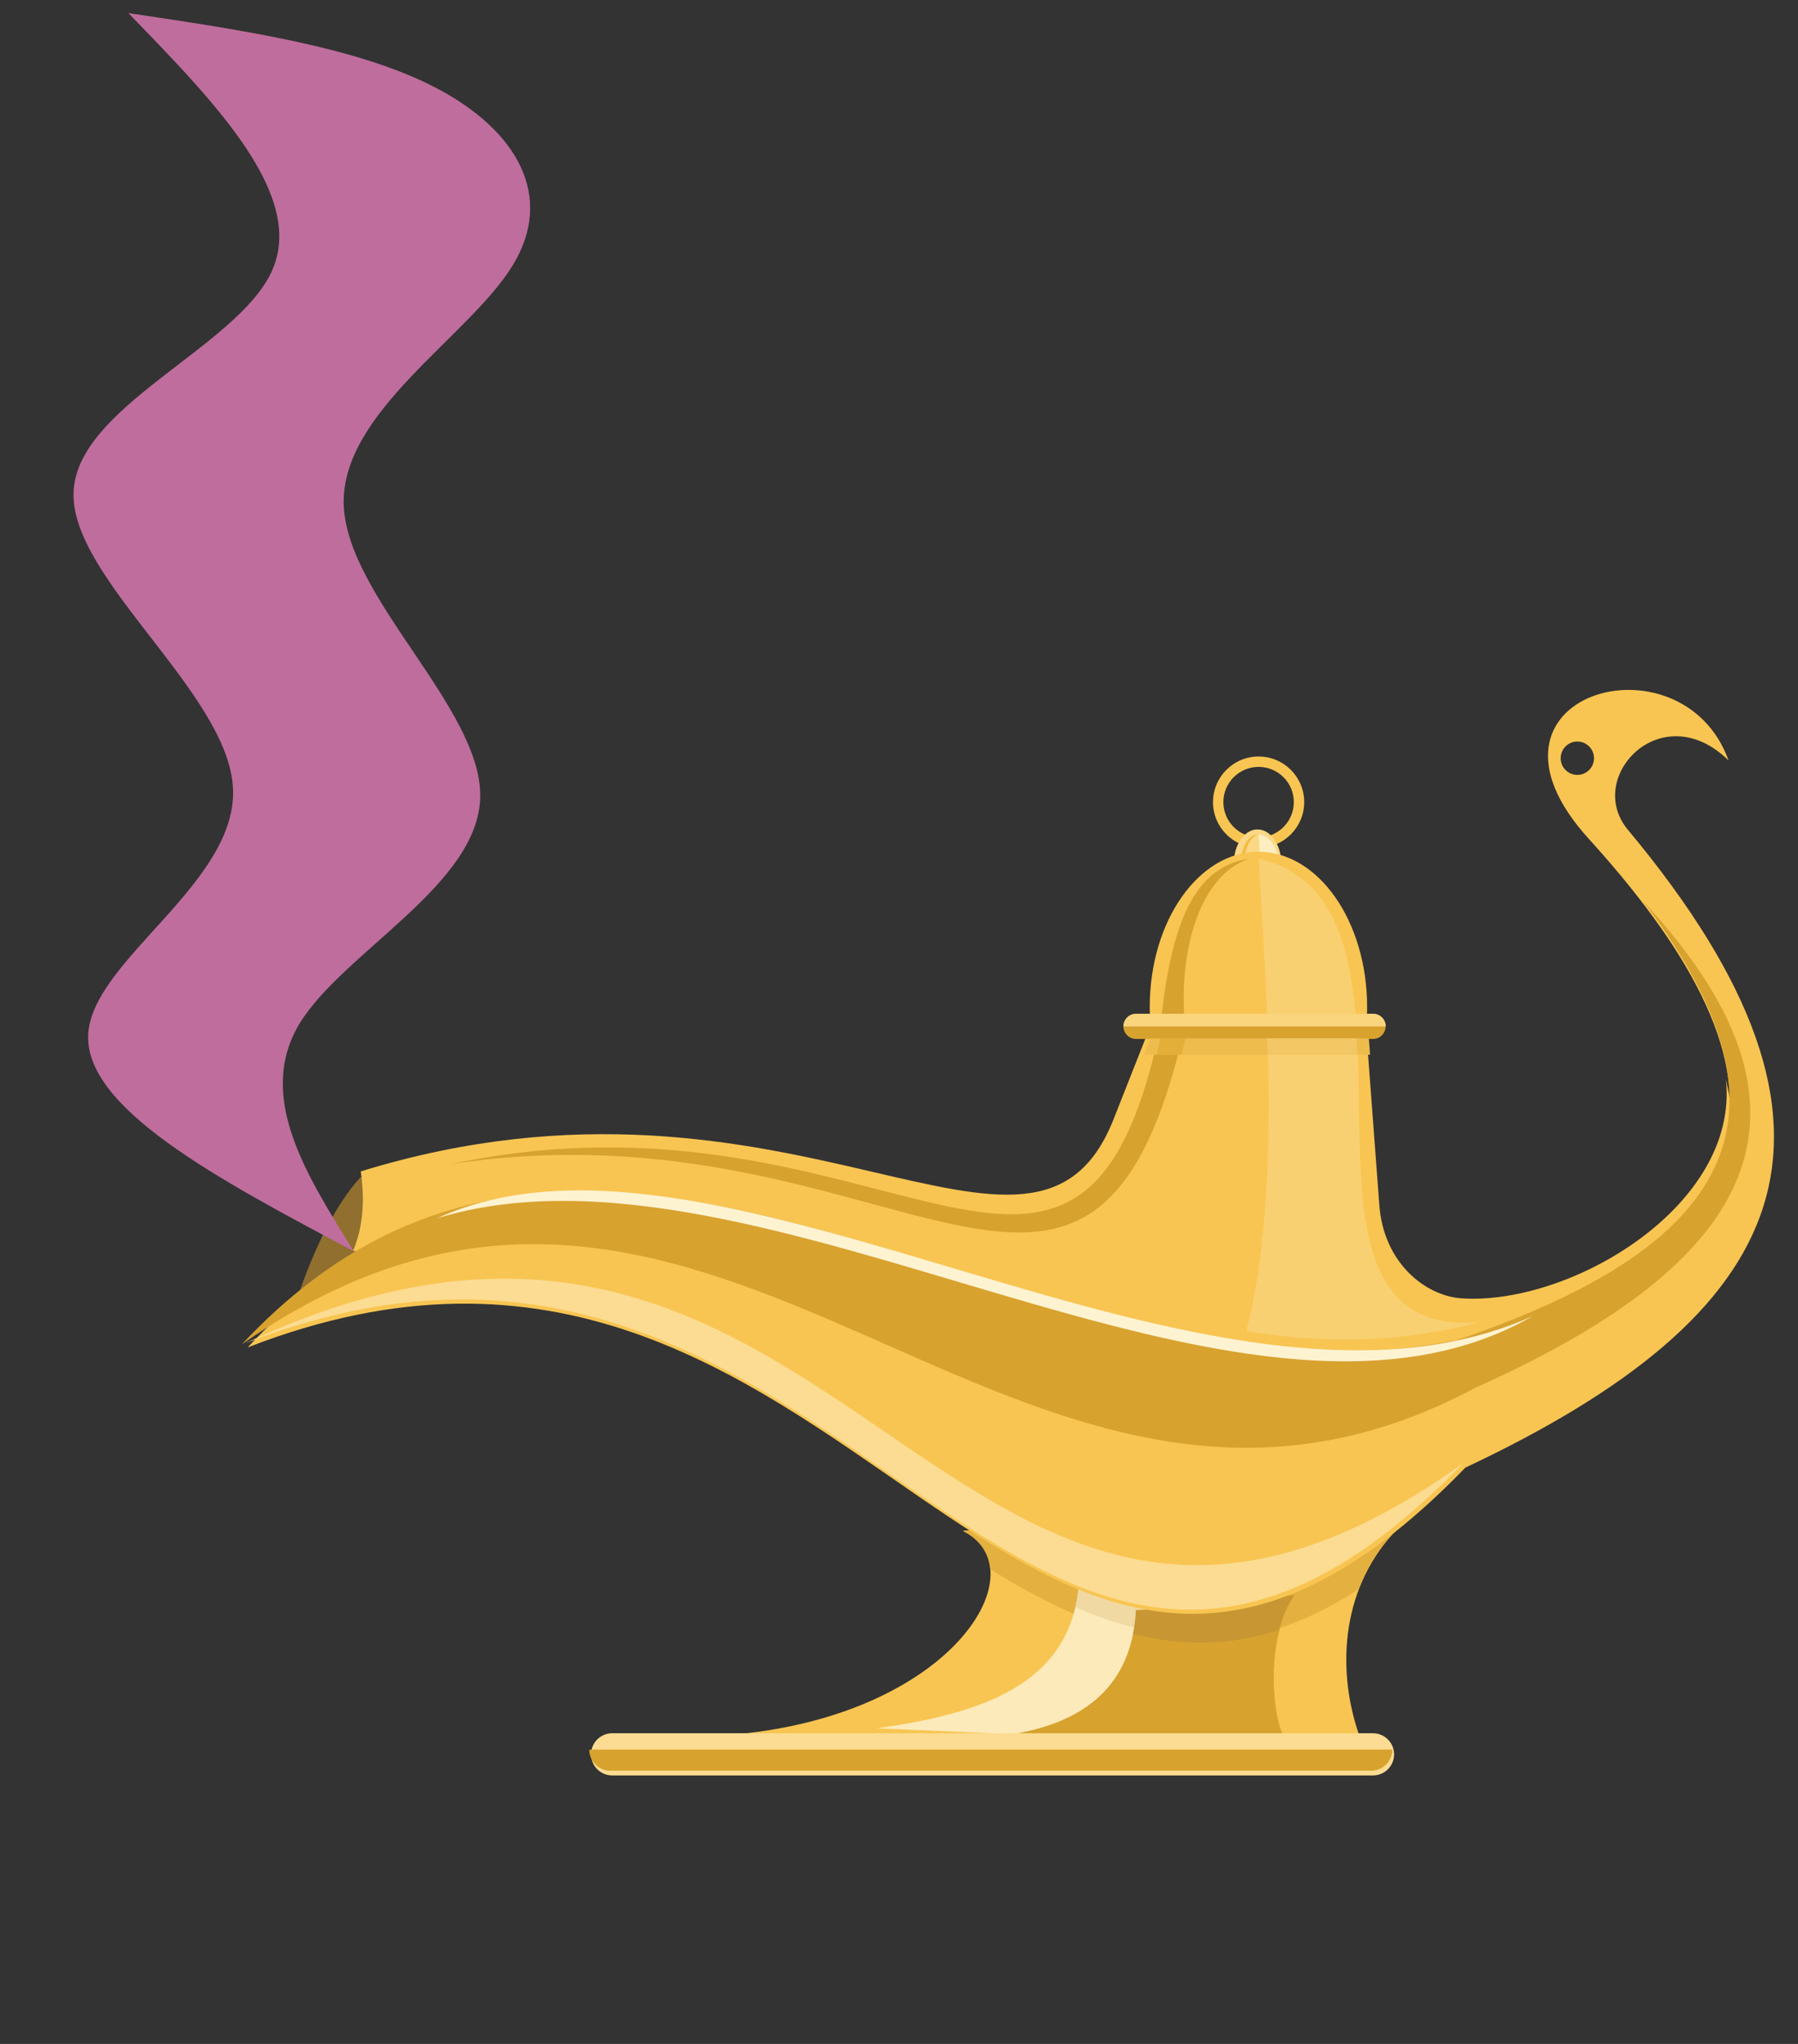 <?xml version="1.0" encoding="UTF-8"?>
<svg width="220" height="250" version="1.1" viewBox="0 0 220 250" xmlns="http://www.w3.org/2000/svg">
 <rect x="0" y="0" width="220" height="250" fill="#333333" stroke="none"/>
 <g stroke-width=".38">
  <path d="m154 93.8c2.38 0 4.31 1.93 4.31 4.31 0 2.38-1.93 4.31-4.31 4.31-2.38 0-4.31-1.93-4.31-4.31 0-2.38 1.93-4.31 4.31-4.31zm0-1.27c-3.08 0-5.58 2.5-5.58 5.58 0 3.08 2.5 5.58 5.58 5.58 3.08 0 5.58-2.5 5.58-5.58 0-3.08-2.5-5.58-5.58-5.58" fill="#f8c552"/>
  <path d="m151 105c0.204-2.01 1.41-3.55 2.87-3.55 1.46 0 2.66 1.54 2.87 3.55h-5.74" fill="#fbd885"/>
  <path d="m154 102c-1.16 0.172-1.92 1.07-2.28 3.54h0.527c0.043-1.6 0.603-3.15 1.75-3.54" fill="#f2bb42"/>
  <path d="m154 102c1.67 0.4 2.28 1.81 2.52 3.55h-2.32c-0.053-1.2-0.126-2.4-0.198-3.55" fill="#fdedc1"/>
  <path d="m171 187c-6.71 6.79-7.59 16.8-4.74 25.1-14 0.481-28.2 2.81-42.4 2.58-11.2-0.183-22.4-2.96-33.5-2.58 26.4-2.58 36.8-20.1 27.5-24.9 16.8-0.281 36.4 0.019 53.2-0.262" fill="#f8c552"/>
  <path d="m171 187c-2.15 2.18-3.71 4.68-4.73 7.36-17.1 11.1-30.9 6.35-45.1-2.42-0.192-1.98-1.29-3.64-3.35-4.67 16.8-0.281 36.4 0.019 53.2-0.262" fill="#e4b03f"/>
  <path d="m44.1 144c-3.14 3.43-5.76 9.01-7.55 14.3 3.71-0.573 7.42-1.15 11.1-1.72-0.199-3.52-0.398-7.04-0.597-10.6-0.996-0.681-1.99-1.36-2.99-2.04" fill="#916f2f"/>
  <path d="m43.2 153c1.67-3.91 1.19-8.02 0.934-9.72 52.9-16.3 82.3 18.3 92.1-6.33l4.54-11.5c-0.062-0.744-0.095-1.5-0.095-2.27 0-10.5 5.95-19 13.3-19 7.34 0 13.3 8.52 13.3 19 0 0.893-0.044 1.77-0.127 2.63l1.62 21.6c0.527 7.04 5.6 11.1 10.1 11.4 13.4 0.854 34-11.4 32.3-26.8 0.661 3.13 1.32 6.26 1.98 9.39-5.83 8.01-11.7 16-17.5 24-15.5 6.31-31.1 12.6-46.6 18.9-21.1-10.7-42.3-21.4-63.4-32.1-14.4 0.474-27.9 0.349-42.3 0.823" fill="#f8c552"/>
  <path d="m132 194c-1.16 12.2-12.1 15.6-24.7 17.4 10.1 0.434 20.2 0.869 30.3 1.3 2.56-5.27 5.11-10.5 7.67-15.8-4.42-0.973-8.83-1.95-13.2-2.92" fill="#fdeaba"/>
  <path d="m132 194c-0.086 0.909-0.227 1.77-0.418 2.58 4 1.75 8.04 2.96 12.2 3.36l1.47-3.02c-4.42-0.973-8.83-1.95-13.2-2.92" fill="#f0d9a2"/>
  <path d="m139 197c-0.518 9.11-6.19 13.8-15.7 15.2h33.7c-1.56-3.23-1.92-12.4 1.43-17.1-4.74 0.045-14.6 1.77-19.4 1.81" fill="#d8a22f"/>
  <path d="m139 197c-0.057 1.01-0.178 1.96-0.358 2.85 5.7 1.44 11.6 1.53 17.8-0.461 0.413-1.58 1.02-3.04 1.87-4.21-4.74 0.045-14.6 1.77-19.4 1.81" fill="#c89632"/>
  <path d="m193 90.7c-1.13 0-2.04 0.914-2.04 2.04s0.915 2.04 2.04 2.04c1.13 0 2.04-0.914 2.04-2.04s-0.914-2.04-2.04-2.04zm-14.9 73.7c36.4-12.2 45.3-29.9 16.3-61.8-16.1-17.7 11.4-25.5 17.1-9.59-8.17-8-17.7 2.07-12.3 8.5 31.2 37.4 19.6 59.4-19.9 78-55.4 57.2-74.5-43.7-149-14.7 43.4-46.4 97.3 9.6 148-0.398" fill="#f8c552"/>
  <path d="m179 179c-55.4 57.2-74.5-43.7-149-14.7 74.5-34.9 85.9 59.8 149 14.7" fill="#fcdc92"/>
  <path d="m178 164c33.2-11.2 43.6-26.8 23.1-53.7l4e-3 -3.8e-4c25.6 27.5 10.8 45.4-20.5 59.4-57 30.5-92.6-46-151-5.28 43.4-46.4 97.3 9.6 148-0.398" fill="#d8a22f"/>
  <path d="m153 105c-5.97 0.879-9.58 5.94-11 20.5-9.83 47-33.6 5.56-86.9 16.9 54.4-8.31 78.5 33.3 89.9-16.9-0.861-8.66 1.58-18.4 7.89-20.5" fill="#d8a22f"/>
  <path d="m154 105c24.6 5.88-0.844 59.3 27.1 56.7-11.4 2.97-20.9 2.37-28.6 1.1 4.05-15.7 2.73-38.2 1.5-57.8" fill="#f9d071"/>
  <path d="m53.5 149c34.7-15.8 94.3 29.7 134 12-35.9 20.6-94.2-24.1-134-12" fill="#fef3d1"/>
  <path d="m168 124h-29c-0.85 0-1.54 0.694-1.54 1.54 0 0.849 0.694 1.54 1.54 1.54h29c0.849 0 1.54-0.694 1.54-1.54 0-0.85-0.695-1.54-1.54-1.54" fill="#d8a22f"/>
  <path d="m168 124h-29c-0.85 0-1.54 0.694-1.54 1.54h32.1c0-0.85-0.695-1.54-1.54-1.54" fill="#fad57e"/>
  <path d="m140 129 0.789-1.99h26.7l0.149 1.99h-27.7" fill="#eebc4d"/>
  <path d="m142 127c-0.155 0.684-0.313 1.35-0.473 1.99h3.03c0.172-0.647 0.34-1.31 0.506-1.99h-3.06" fill="#e3af38"/>
  <path d="m166 127c0.033 0.66 0.061 1.32 0.084 1.99h-11c-0.015-0.663-0.031-1.33-0.049-1.99h10.9" fill="#f2c764"/>
  <path d="m168 212h-93.1c-1.42 0-2.58 1.16-2.58 2.58 0 1.42 1.16 2.58 2.58 2.58h93.1c1.42 0 2.58-1.16 2.58-2.58 0-1.42-1.16-2.58-2.58-2.58" fill="#fcdc92"/>
  <path d="m72.1 214c0 1.42 1.16 2.58 2.58 2.58h93.1c1.42 0 2.58-1.16 2.58-2.58h-98.3" fill="#d8a22f"/>
 </g>
 <path d="m43.2 153c-16.5-8.75-33-17.5-32.4-26.6 0.621-9.08 18.4-18.5 17.7-30.1-0.675-11.6-19.8-25.5-19.5-36 0.24-10.5 19.8-17.7 24.2-27 4.33-9.22-6.6-20.5-17.5-31.7 14.2 2.11 28.4 4.22 37.9 9.28 9.54 5.07 14.4 13.1 9.06 21.7-5.37 8.63-21 17.9-20.6 29.2s16.8 24.8 16.7 35.6c-0.108 10.8-16.7 19-22.1 27.8-5.32 8.84 0.667 18.3 6.65 27.9" fill="#bf6d9d"/>
</svg>
